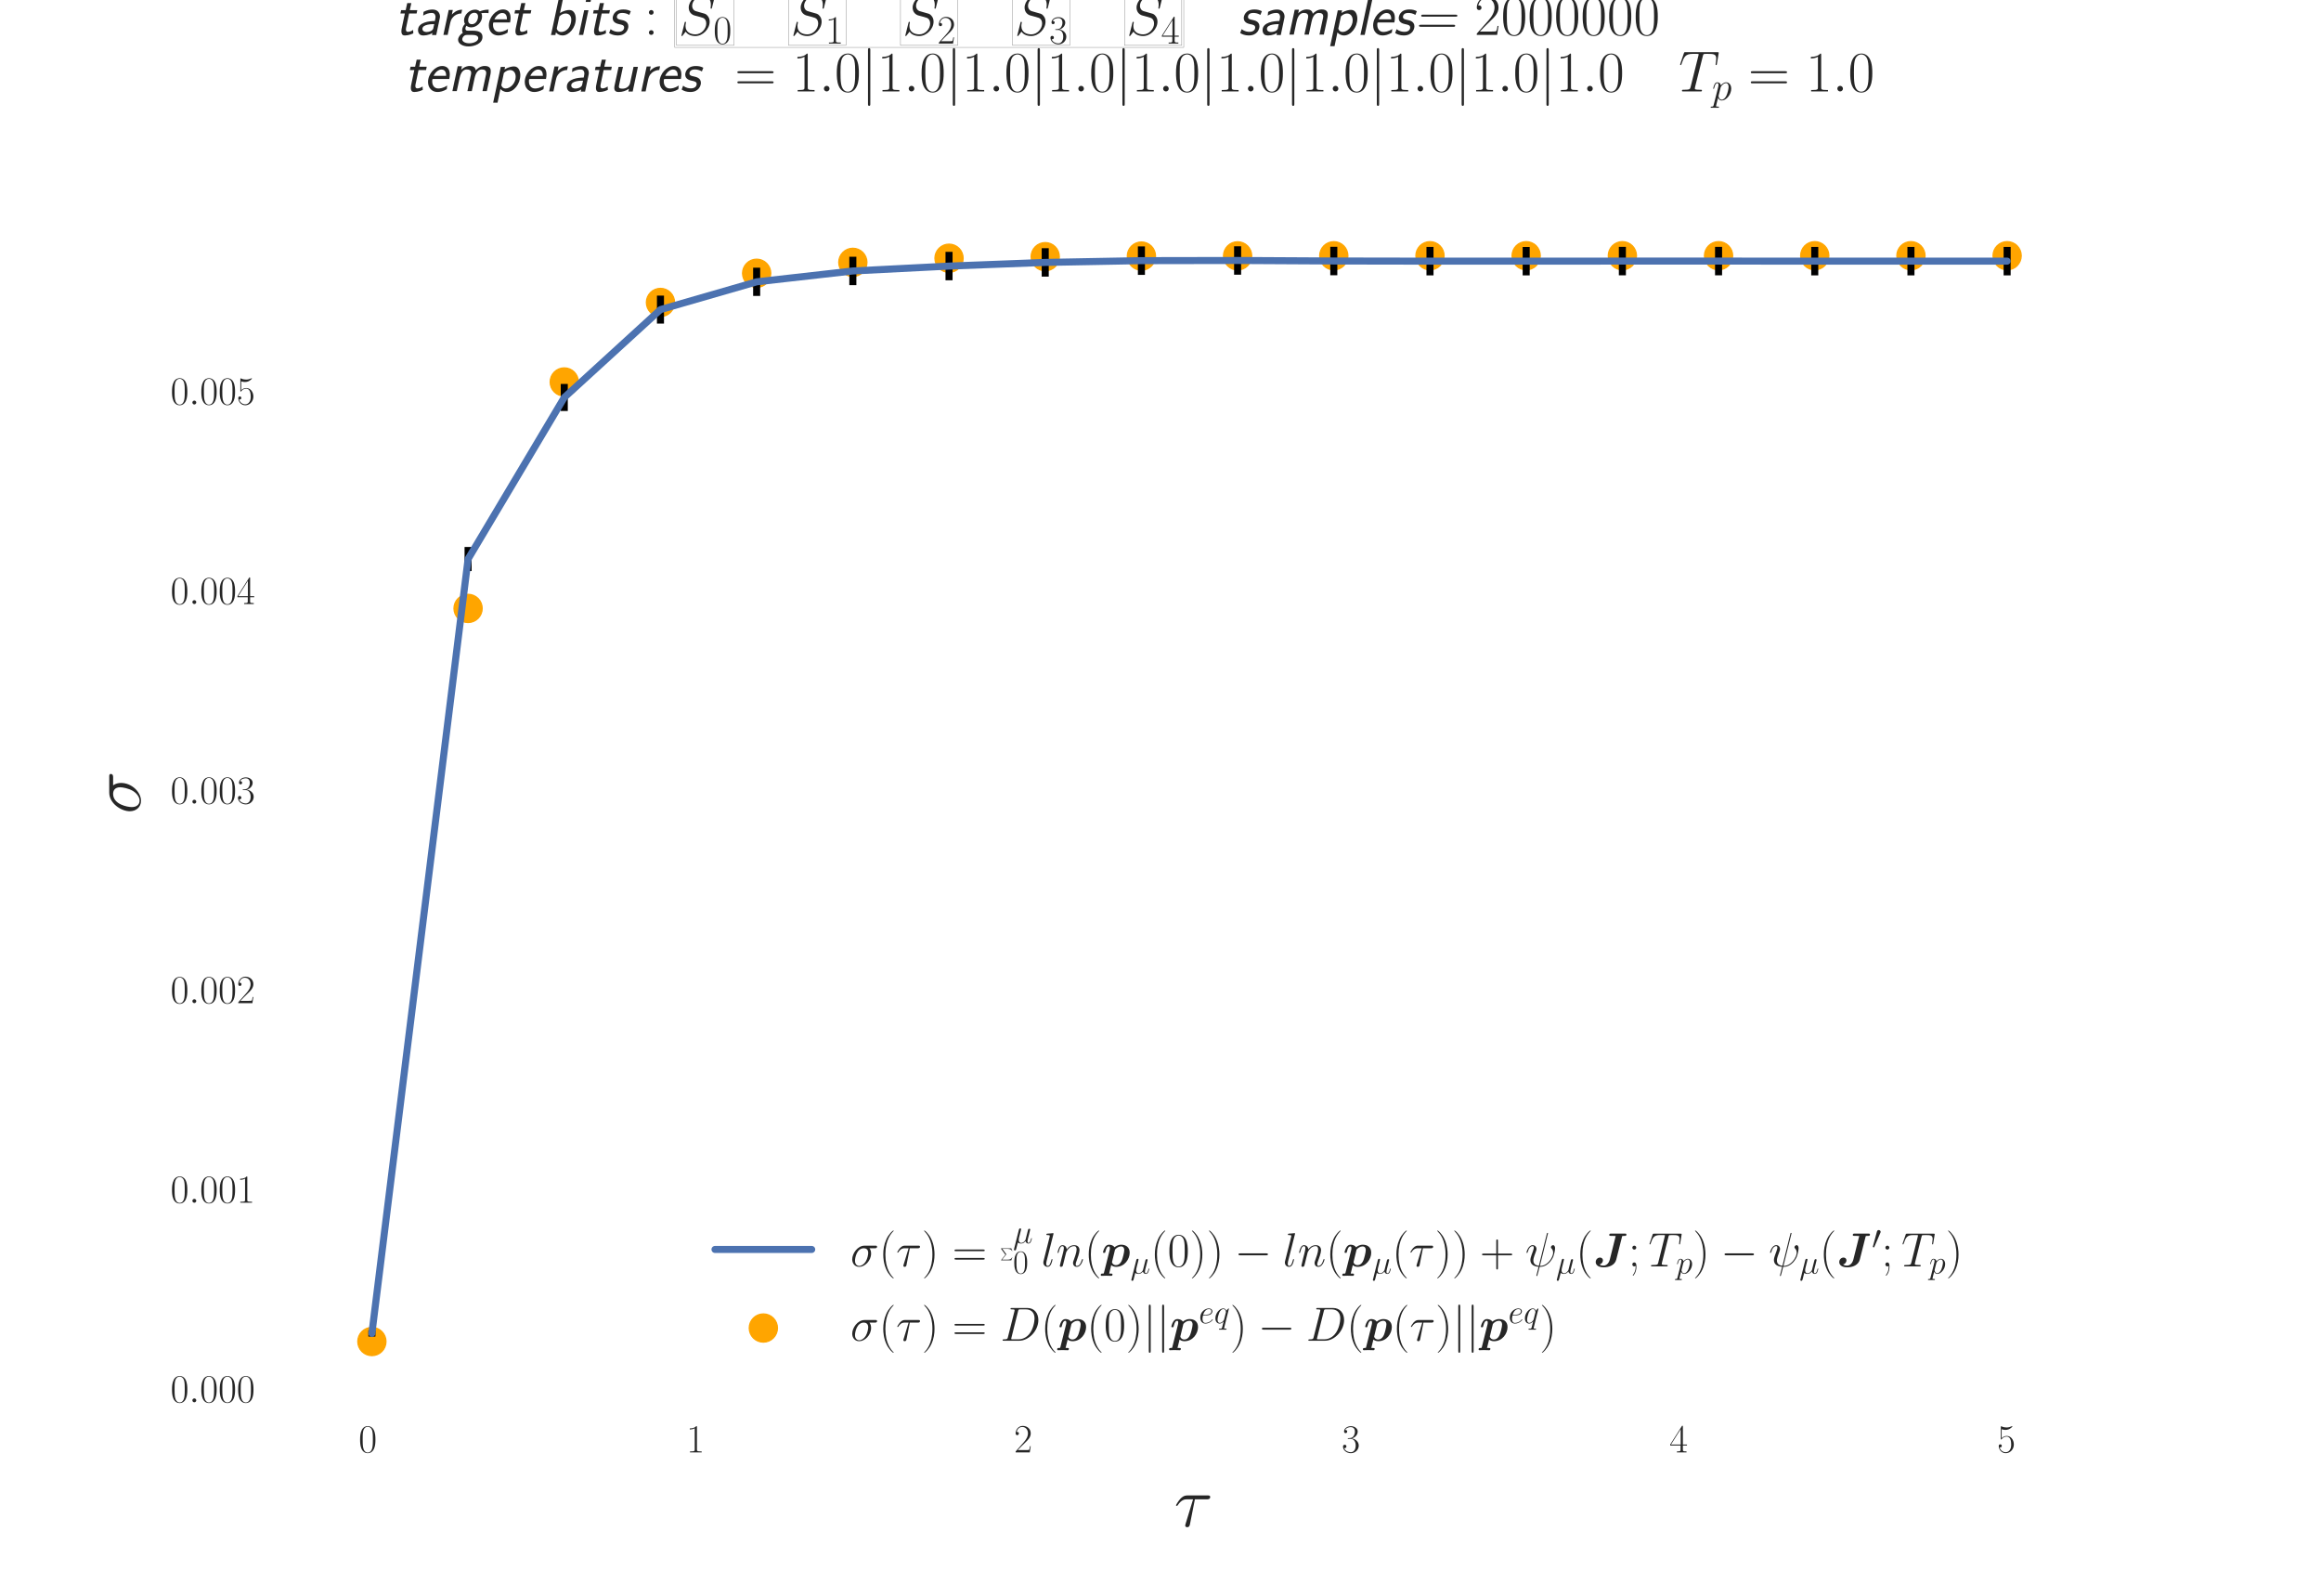 <?xml version="1.0" encoding="utf-8" standalone="no"?>
<!DOCTYPE svg PUBLIC "-//W3C//DTD SVG 1.1//EN"
  "http://www.w3.org/Graphics/SVG/1.1/DTD/svg11.dtd">
<!-- Created with matplotlib (https://matplotlib.org/) -->
<svg height="396pt" version="1.1" viewBox="0 0 576 396" width="576pt" xmlns="http://www.w3.org/2000/svg" xmlns:xlink="http://www.w3.org/1999/xlink">
 <defs>
  <style type="text/css">
*{stroke-linecap:butt;stroke-linejoin:round;}
  </style>
 </defs>
 <g id="figure_1">
  <g id="patch_1">
   <path d="M 0 396 
L 576 396 
L 576 0 
L 0 0 
z
" style="fill:#ffffff;"/>
  </g>
  <g id="axes_1">
   <g id="patch_2">
    <path d="M 72 346.5 
L 518.4 346.5 
L 518.4 47.52 
L 72 47.52 
z
" style="fill:#ffffff;"/>
   </g>
   <g id="matplotlib.axis_1">
    <g id="xtick_1">
     <g id="line2d_1"/>
     <g id="text_1">
      <!-- $\mathdefault{0}$ -->
      <defs>
       <path d="M 42 31.641 
C 42 37.75 41.906 48.125 37.703 56.109 
C 34 63.109 28.094 65.594 22.906 65.594 
C 18.094 65.594 12 63.406 8.203 56.203 
C 4.203 48.719 3.797 39.438 3.797 31.641 
C 3.797 25.953 3.906 17.281 7 9.672 
C 11.297 -0.609 19 -2 22.906 -2 
C 27.5 -2 34.5 -0.109 38.594 9.375 
C 41.594 16.281 42 24.359 42 31.641 
z
M 22.906 -0.406 
C 16.5 -0.406 12.703 5.078 11.297 12.688 
C 10.203 18.562 10.203 27.156 10.203 32.75 
C 10.203 40.438 10.203 46.828 11.5 52.922 
C 13.406 61.391 19 64 22.906 64 
C 27 64 32.297 61.297 34.203 53.125 
C 35.5 47.438 35.594 40.734 35.594 32.75 
C 35.594 26.25 35.594 18.266 34.406 12.375 
C 32.297 1.484 26.406 -0.406 22.906 -0.406 
z
" id="CMR17-48"/>
      </defs>
      <g style="fill:#262626;" transform="translate(88.987 360.418)scale(0.1 -0.1)">
       <use transform="scale(0.996)" xlink:href="#CMR17-48"/>
      </g>
     </g>
    </g>
    <g id="xtick_2">
     <g id="line2d_2"/>
     <g id="text_2">
      <!-- $\mathdefault{1}$ -->
      <defs>
       <path d="M 26.594 63.406 
C 26.594 65.5 26.5 65.5 25.094 65.5 
C 21.203 61.188 15.297 59.797 9.703 59.797 
C 9.406 59.797 8.906 59.797 8.797 59.5 
C 8.703 59.297 8.703 59.094 8.703 57 
C 11.797 57 17 57.594 21 59.984 
L 21 7.203 
C 21 3.688 20.797 2.5 12.203 2.5 
L 9.203 2.5 
L 9.203 0 
C 14 0 19 0 23.797 0 
C 28.594 0 33.594 0 38.406 0 
L 38.406 2.5 
L 35.406 2.5 
C 26.797 2.5 26.594 3.594 26.594 7.156 
z
" id="CMR17-49"/>
      </defs>
      <g style="fill:#262626;" transform="translate(170.313 360.418)scale(0.1 -0.1)">
       <use transform="scale(0.996)" xlink:href="#CMR17-49"/>
      </g>
     </g>
    </g>
    <g id="xtick_3">
     <g id="line2d_3"/>
     <g id="text_3">
      <!-- $\mathdefault{2}$ -->
      <defs>
       <path d="M 41.703 15.453 
L 39.906 15.453 
C 38.906 8.375 38.094 7.172 37.703 6.562 
C 37.203 5.766 30 5.766 28.594 5.766 
L 9.406 5.766 
C 13 9.672 20 16.75 28.5 24.953 
C 34.594 30.734 41.703 37.531 41.703 47.422 
C 41.703 59.219 32.297 66 21.797 66 
C 10.797 66 4.094 56.312 4.094 47.344 
C 4.094 43.438 7 42.938 8.203 42.938 
C 9.203 42.938 12.203 43.547 12.203 47.031 
C 12.203 50.109 9.594 51 8.203 51 
C 7.594 51 7 50.906 6.594 50.703 
C 8.5 59.219 14.297 63.406 20.406 63.406 
C 29.094 63.406 34.797 56.516 34.797 47.422 
C 34.797 38.734 29.703 31.25 24 24.75 
L 4.094 2.281 
L 4.094 0 
L 39.297 0 
z
" id="CMR17-50"/>
      </defs>
      <g style="fill:#262626;" transform="translate(251.64 360.418)scale(0.1 -0.1)">
       <use transform="scale(0.996)" xlink:href="#CMR17-50"/>
      </g>
     </g>
    </g>
    <g id="xtick_4">
     <g id="line2d_4"/>
     <g id="text_4">
      <!-- $\mathdefault{3}$ -->
      <defs>
       <path d="M 22.094 33.703 
C 31 33.703 34.906 25.969 34.906 17.031 
C 34.906 5 28.5 0.391 22.703 0.391 
C 17.406 0.391 8.797 3.031 6.094 10.828 
C 6.594 10.625 7.094 10.625 7.594 10.625 
C 10 10.625 11.797 12.219 11.797 14.812 
C 11.797 17.703 9.594 19 7.594 19 
C 5.906 19 3.297 18.203 3.297 14.469 
C 3.297 5.234 12.297 -2 22.906 -2 
C 34 -2 42.5 6.719 42.5 16.953 
C 42.5 26.672 34.5 33.703 25 34.797 
C 32.594 36.375 39.906 43.062 39.906 52.016 
C 39.906 59.688 32 65.297 23 65.297 
C 13.906 65.297 5.906 59.828 5.906 52.016 
C 5.906 48.594 8.5 48 9.797 48 
C 11.906 48 13.703 49.297 13.703 51.891 
C 13.703 54.469 11.906 55.766 9.797 55.766 
C 9.406 55.766 8.906 55.766 8.5 55.578 
C 11.406 61.859 19.297 63 22.797 63 
C 26.297 63 32.906 61.328 32.906 51.875 
C 32.906 49.109 32.5 44.188 29.094 39.844 
C 26.094 36 22.703 36 19.406 35.688 
C 18.906 35.688 16.594 35.453 16.203 35.453 
C 15.5 35.359 15.094 35.266 15.094 34.5 
C 15.094 33.797 15.203 33.703 17.203 33.703 
z
" id="CMR17-51"/>
      </defs>
      <g style="fill:#262626;" transform="translate(332.966 360.418)scale(0.1 -0.1)">
       <use transform="scale(0.996)" xlink:href="#CMR17-51"/>
      </g>
     </g>
    </g>
    <g id="xtick_5">
     <g id="line2d_5"/>
     <g id="text_5">
      <!-- $\mathdefault{4}$ -->
      <defs>
       <path d="M 33.594 64.406 
C 33.594 66.5 33.5 66.5 31.703 66.5 
L 2 19.594 
L 2 17 
L 27.797 17 
L 27.797 7.141 
C 27.797 3.5 27.594 2.5 20.594 2.5 
L 18.703 2.5 
L 18.703 0 
C 21.906 0 27.297 0 30.703 0 
C 34.094 0 39.5 0 42.703 0 
L 42.703 2.5 
L 40.797 2.5 
C 33.797 2.5 33.594 3.5 33.594 7.141 
L 33.594 17 
L 43.797 17 
L 43.797 19.594 
L 33.594 19.594 
z
M 28.094 57.859 
L 28.094 19.594 
L 4 19.594 
z
" id="CMR17-52"/>
      </defs>
      <g style="fill:#262626;" transform="translate(414.292 360.418)scale(0.1 -0.1)">
       <use transform="scale(0.996)" xlink:href="#CMR17-52"/>
      </g>
     </g>
    </g>
    <g id="xtick_6">
     <g id="line2d_6"/>
     <g id="text_6">
      <!-- $\mathdefault{5}$ -->
      <defs>
       <path d="M 11.406 57.688 
C 12.406 57.281 16.5 56 20.703 56 
C 30 56 35.094 61.109 38 64.062 
C 38 64.953 38 65.5 37.406 65.5 
C 37.297 65.5 37.094 65.5 36.297 65.047 
C 32.797 63.406 28.703 62.078 23.703 62.078 
C 20.703 62.078 16.203 62.484 11.297 64.672 
C 10.203 65.172 10 65.172 9.906 65.172 
C 9.406 65.172 9.297 65.062 9.297 63.078 
L 9.297 34.422 
C 9.297 32.641 9.297 32.141 10.297 32.141 
C 10.797 32.141 11 32.344 11.5 33.031 
C 14.703 37.516 19.094 39.406 24.094 39.406 
C 27.594 39.406 35.094 37.219 35.094 20.141 
C 35.094 16.953 35.094 11.172 32.094 6.578 
C 29.594 2.484 25.703 0.391 21.406 0.391 
C 14.797 0.391 8.094 5 6.297 12.719 
C 6.703 12.609 7.5 12.422 7.906 12.422 
C 9.203 12.422 11.703 13.125 11.703 16.219 
C 11.703 18.906 9.797 20 7.906 20 
C 5.594 20 4.094 18.594 4.094 15.797 
C 4.094 7.094 11 -2 21.594 -2 
C 31.906 -2 41.703 6.875 41.703 19.75 
C 41.703 31.719 33.906 41 24.203 41 
C 19.094 41 14.797 39.109 11.406 35.531 
z
" id="CMR17-53"/>
      </defs>
      <g style="fill:#262626;" transform="translate(495.618 360.418)scale(0.1 -0.1)">
       <use transform="scale(0.996)" xlink:href="#CMR17-53"/>
      </g>
     </g>
    </g>
    <g id="text_7">
     <!-- $\tau$ -->
     <defs>
      <path d="M 28.703 37.625 
L 45.297 37.625 
C 46.594 37.625 49.906 37.625 49.906 40.812 
C 49.906 43 48 43 46.203 43 
L 18.703 43 
C 16.406 43 13 43 8.406 38.125 
C 5.797 35.234 2.594 29.953 2.594 29.359 
C 2.594 28.766 3.094 28.562 3.703 28.562 
C 4.406 28.562 4.5 28.859 5 29.453 
C 10.203 37.625 15.406 37.625 17.906 37.625 
L 26.203 37.625 
L 15.797 3.484 
C 15.297 1.984 15.297 1.781 15.297 1.484 
C 15.297 0.391 16 -1 18 -1 
C 21.094 -1 21.594 1.688 21.906 3.172 
z
" id="CMMI12-28"/>
     </defs>
     <g style="fill:#262626;" transform="translate(291.387 378.809)scale(0.18 -0.18)">
      <use transform="scale(0.996)" xlink:href="#CMMI12-28"/>
     </g>
    </g>
   </g>
   <g id="matplotlib.axis_2">
    <g id="ytick_1">
     <g id="line2d_7"/>
     <g id="text_8">
      <!-- $\mathdefault{0.000}$ -->
      <defs>
       <path d="M 18.406 4.797 
C 18.406 7.688 16 9.672 13.594 9.672 
C 10.703 9.672 8.703 7.281 8.703 4.891 
C 8.703 2 11.094 0 13.5 0 
C 16.406 0 18.406 2.391 18.406 4.797 
z
" id="CMMI12-58"/>
      </defs>
      <g style="fill:#262626;" transform="translate(42.307 347.986)scale(0.1 -0.1)">
       <use transform="scale(0.996)" xlink:href="#CMR17-48"/>
       <use transform="translate(45.69 0)scale(0.996)" xlink:href="#CMMI12-58"/>
       <use transform="translate(72.788 0)scale(0.996)" xlink:href="#CMR17-48"/>
       <use transform="translate(118.478 0)scale(0.996)" xlink:href="#CMR17-48"/>
       <use transform="translate(164.169 0)scale(0.996)" xlink:href="#CMR17-48"/>
      </g>
     </g>
    </g>
    <g id="ytick_2">
     <g id="line2d_8"/>
     <g id="text_9">
      <!-- $\mathdefault{0.001}$ -->
      <g style="fill:#262626;" transform="translate(42.307 298.464)scale(0.1 -0.1)">
       <use transform="scale(0.996)" xlink:href="#CMR17-48"/>
       <use transform="translate(45.69 0)scale(0.996)" xlink:href="#CMMI12-58"/>
       <use transform="translate(72.788 0)scale(0.996)" xlink:href="#CMR17-48"/>
       <use transform="translate(118.478 0)scale(0.996)" xlink:href="#CMR17-48"/>
       <use transform="translate(164.169 0)scale(0.996)" xlink:href="#CMR17-49"/>
      </g>
     </g>
    </g>
    <g id="ytick_3">
     <g id="line2d_9"/>
     <g id="text_10">
      <!-- $\mathdefault{0.002}$ -->
      <g style="fill:#262626;" transform="translate(42.307 248.941)scale(0.1 -0.1)">
       <use transform="scale(0.996)" xlink:href="#CMR17-48"/>
       <use transform="translate(45.69 0)scale(0.996)" xlink:href="#CMMI12-58"/>
       <use transform="translate(72.788 0)scale(0.996)" xlink:href="#CMR17-48"/>
       <use transform="translate(118.478 0)scale(0.996)" xlink:href="#CMR17-48"/>
       <use transform="translate(164.169 0)scale(0.996)" xlink:href="#CMR17-50"/>
      </g>
     </g>
    </g>
    <g id="ytick_4">
     <g id="line2d_10"/>
     <g id="text_11">
      <!-- $\mathdefault{0.003}$ -->
      <g style="fill:#262626;" transform="translate(42.307 199.419)scale(0.1 -0.1)">
       <use transform="scale(0.996)" xlink:href="#CMR17-48"/>
       <use transform="translate(45.69 0)scale(0.996)" xlink:href="#CMMI12-58"/>
       <use transform="translate(72.788 0)scale(0.996)" xlink:href="#CMR17-48"/>
       <use transform="translate(118.478 0)scale(0.996)" xlink:href="#CMR17-48"/>
       <use transform="translate(164.169 0)scale(0.996)" xlink:href="#CMR17-51"/>
      </g>
     </g>
    </g>
    <g id="ytick_5">
     <g id="line2d_11"/>
     <g id="text_12">
      <!-- $\mathdefault{0.004}$ -->
      <g style="fill:#262626;" transform="translate(42.307 149.896)scale(0.1 -0.1)">
       <use transform="scale(0.996)" xlink:href="#CMR17-48"/>
       <use transform="translate(45.69 0)scale(0.996)" xlink:href="#CMMI12-58"/>
       <use transform="translate(72.788 0)scale(0.996)" xlink:href="#CMR17-48"/>
       <use transform="translate(118.478 0)scale(0.996)" xlink:href="#CMR17-48"/>
       <use transform="translate(164.169 0)scale(0.996)" xlink:href="#CMR17-52"/>
      </g>
     </g>
    </g>
    <g id="ytick_6">
     <g id="line2d_12"/>
     <g id="text_13">
      <!-- $\mathdefault{0.005}$ -->
      <g style="fill:#262626;" transform="translate(42.307 100.374)scale(0.1 -0.1)">
       <use transform="scale(0.996)" xlink:href="#CMR17-48"/>
       <use transform="translate(45.69 0)scale(0.996)" xlink:href="#CMMI12-58"/>
       <use transform="translate(72.788 0)scale(0.996)" xlink:href="#CMR17-48"/>
       <use transform="translate(118.478 0)scale(0.996)" xlink:href="#CMR17-48"/>
       <use transform="translate(164.169 0)scale(0.996)" xlink:href="#CMR17-53"/>
      </g>
     </g>
    </g>
    <g id="text_14">
     <!-- $\sigma$ -->
     <defs>
      <path d="M 50.797 37.625 
C 52.094 37.625 55.406 37.625 55.406 40.812 
C 55.406 43 53.5 43 51.703 43 
L 29.594 43 
C 14.594 43 3.797 26.344 3.797 14.562 
C 3.797 6.094 9.297 -1 18.297 -1 
C 30.094 -1 43 11.672 43 26.641 
C 43 30.531 42.094 34.312 39.703 37.625 
z
M 18.406 1 
C 13.297 1 9.594 4.891 9.594 11.781 
C 9.594 17.766 13.203 37.625 27.906 37.625 
C 32.203 37.625 37 35.531 37 27.828 
C 37 24.344 35.406 15.953 31.906 10.188 
C 28.297 4.297 22.906 1 18.406 1 
z
" id="CMMI12-27"/>
     </defs>
     <g style="fill:#262626;" transform="translate(34.819 202)rotate(-90)scale(0.18 -0.18)">
      <use transform="scale(0.996)" xlink:href="#CMMI12-27"/>
     </g>
    </g>
   </g>
   <g id="PathCollection_1">
    <defs>
     <path d="M 0 3.5 
C 0.928 3.5 1.819 3.131 2.475 2.475 
C 3.131 1.819 3.5 0.928 3.5 0 
C 3.5 -0.928 3.131 -1.819 2.475 -2.475 
C 1.819 -3.131 0.928 -3.5 0 -3.5 
C -0.928 -3.5 -1.819 -3.131 -2.475 -2.475 
C -3.131 -1.819 -3.5 -0.928 -3.5 0 
C -3.5 0.928 -3.131 1.819 -2.475 2.475 
C -1.819 3.131 -0.928 3.5 0 3.5 
z
" id="m1d74b965f0" style="stroke:#ffa500;stroke-width:0.3;"/>
    </defs>
    <g clip-path="url(#pdc99ba0b22)">
     <use style="fill:#ffa500;stroke:#ffa500;stroke-width:0.3;" x="92.291" xlink:href="#m1d74b965f0" y="332.91"/>
     <use style="fill:#ffa500;stroke:#ffa500;stroke-width:0.3;" x="116.163" xlink:href="#m1d74b965f0" y="150.983"/>
     <use style="fill:#ffa500;stroke:#ffa500;stroke-width:0.3;" x="140.034" xlink:href="#m1d74b965f0" y="94.789"/>
     <use style="fill:#ffa500;stroke:#ffa500;stroke-width:0.3;" x="163.906" xlink:href="#m1d74b965f0" y="75.057"/>
     <use style="fill:#ffa500;stroke:#ffa500;stroke-width:0.3;" x="187.778" xlink:href="#m1d74b965f0" y="67.814"/>
     <use style="fill:#ffa500;stroke:#ffa500;stroke-width:0.3;" x="211.649" xlink:href="#m1d74b965f0" y="65.105"/>
     <use style="fill:#ffa500;stroke:#ffa500;stroke-width:0.3;" x="235.521" xlink:href="#m1d74b965f0" y="64.083"/>
     <use style="fill:#ffa500;stroke:#ffa500;stroke-width:0.3;" x="259.393" xlink:href="#m1d74b965f0" y="63.697"/>
     <use style="fill:#ffa500;stroke:#ffa500;stroke-width:0.3;" x="283.264" xlink:href="#m1d74b965f0" y="63.55"/>
     <use style="fill:#ffa500;stroke:#ffa500;stroke-width:0.3;" x="307.136" xlink:href="#m1d74b965f0" y="63.495"/>
     <use style="fill:#ffa500;stroke:#ffa500;stroke-width:0.3;" x="331.007" xlink:href="#m1d74b965f0" y="63.473"/>
     <use style="fill:#ffa500;stroke:#ffa500;stroke-width:0.3;" x="354.879" xlink:href="#m1d74b965f0" y="63.465"/>
     <use style="fill:#ffa500;stroke:#ffa500;stroke-width:0.3;" x="378.751" xlink:href="#m1d74b965f0" y="63.462"/>
     <use style="fill:#ffa500;stroke:#ffa500;stroke-width:0.3;" x="402.622" xlink:href="#m1d74b965f0" y="63.461"/>
     <use style="fill:#ffa500;stroke:#ffa500;stroke-width:0.3;" x="426.494" xlink:href="#m1d74b965f0" y="63.461"/>
     <use style="fill:#ffa500;stroke:#ffa500;stroke-width:0.3;" x="450.366" xlink:href="#m1d74b965f0" y="63.461"/>
     <use style="fill:#ffa500;stroke:#ffa500;stroke-width:0.3;" x="474.237" xlink:href="#m1d74b965f0" y="63.461"/>
     <use style="fill:#ffa500;stroke:#ffa500;stroke-width:0.3;" x="498.109" xlink:href="#m1d74b965f0" y="63.461"/>
    </g>
   </g>
   <g id="LineCollection_1">
    <path clip-path="url(#pdc99ba0b22)" d="M 92.291 331.664 
L 92.291 330.134 
" style="fill:none;stroke:#000000;stroke-width:1.75;"/>
    <path clip-path="url(#pdc99ba0b22)" d="M 116.163 141.708 
L 116.163 135.734 
" style="fill:none;stroke:#000000;stroke-width:1.75;"/>
    <path clip-path="url(#pdc99ba0b22)" d="M 140.034 101.989 
L 140.034 95.281 
" style="fill:none;stroke:#000000;stroke-width:1.75;"/>
    <path clip-path="url(#pdc99ba0b22)" d="M 163.906 80.295 
L 163.906 73.36 
" style="fill:none;stroke:#000000;stroke-width:1.75;"/>
    <path clip-path="url(#pdc99ba0b22)" d="M 187.778 73.442 
L 187.778 66.427 
" style="fill:none;stroke:#000000;stroke-width:1.75;"/>
    <path clip-path="url(#pdc99ba0b22)" d="M 211.649 70.764 
L 211.649 63.72 
" style="fill:none;stroke:#000000;stroke-width:1.75;"/>
    <path clip-path="url(#pdc99ba0b22)" d="M 235.521 69.557 
L 235.521 62.503 
" style="fill:none;stroke:#000000;stroke-width:1.75;"/>
    <path clip-path="url(#pdc99ba0b22)" d="M 259.393 68.65 
L 259.393 61.592 
" style="fill:none;stroke:#000000;stroke-width:1.75;"/>
    <path clip-path="url(#pdc99ba0b22)" d="M 283.264 68.211 
L 283.264 61.151 
" style="fill:none;stroke:#000000;stroke-width:1.75;"/>
    <path clip-path="url(#pdc99ba0b22)" d="M 307.136 68.171 
L 307.136 61.11 
" style="fill:none;stroke:#000000;stroke-width:1.75;"/>
    <path clip-path="url(#pdc99ba0b22)" d="M 331.007 68.298 
L 331.007 61.237 
" style="fill:none;stroke:#000000;stroke-width:1.75;"/>
    <path clip-path="url(#pdc99ba0b22)" d="M 354.879 68.339 
L 354.879 61.278 
" style="fill:none;stroke:#000000;stroke-width:1.75;"/>
    <path clip-path="url(#pdc99ba0b22)" d="M 378.751 68.342 
L 378.751 61.281 
" style="fill:none;stroke:#000000;stroke-width:1.75;"/>
    <path clip-path="url(#pdc99ba0b22)" d="M 402.622 68.324 
L 402.622 61.263 
" style="fill:none;stroke:#000000;stroke-width:1.75;"/>
    <path clip-path="url(#pdc99ba0b22)" d="M 426.494 68.324 
L 426.494 61.263 
" style="fill:none;stroke:#000000;stroke-width:1.75;"/>
    <path clip-path="url(#pdc99ba0b22)" d="M 450.366 68.332 
L 450.366 61.271 
" style="fill:none;stroke:#000000;stroke-width:1.75;"/>
    <path clip-path="url(#pdc99ba0b22)" d="M 474.237 68.331 
L 474.237 61.27 
" style="fill:none;stroke:#000000;stroke-width:1.75;"/>
    <path clip-path="url(#pdc99ba0b22)" d="M 498.109 68.33 
L 498.109 61.269 
" style="fill:none;stroke:#000000;stroke-width:1.75;"/>
   </g>
   <g id="line2d_13">
    <path clip-path="url(#pdc99ba0b22)" d="M 92.291 330.899 
L 116.163 138.721 
L 140.034 98.635 
L 163.906 76.827 
L 187.778 69.935 
L 211.649 67.242 
L 235.521 66.03 
L 259.393 65.121 
L 283.264 64.681 
L 307.136 64.64 
L 331.007 64.768 
L 354.879 64.808 
L 378.751 64.811 
L 402.622 64.793 
L 426.494 64.794 
L 450.366 64.801 
L 474.237 64.8 
L 498.109 64.8 
" style="fill:none;stroke:#4c72b0;stroke-linecap:round;stroke-width:1.75;"/>
   </g>
   <g id="line2d_14"/>
   <g id="patch_3">
    <path d="M 72 346.5 
L 72 47.52 
" style="fill:none;"/>
   </g>
   <g id="patch_4">
    <path d="M 518.4 346.5 
L 518.4 47.52 
" style="fill:none;"/>
   </g>
   <g id="patch_5">
    <path d="M 72 346.5 
L 518.4 346.5 
" style="fill:none;"/>
   </g>
   <g id="patch_6">
    <path d="M 72 47.52 
L 518.4 47.52 
" style="fill:none;"/>
   </g>
   <g id="legend_1">
    <g id="line2d_15">
     <path d="M 177.44 310.058 
L 201.44 310.058 
" style="fill:none;stroke:#4c72b0;stroke-linecap:round;stroke-width:1.75;"/>
    </g>
    <g id="line2d_16"/>
    <g id="text_15">
     <!-- $\sigma(\tau)=\sum_{0}^{\mu}ln(\bm{p}_{\mu}(0))-ln(\bm{p}_{\mu}(\tau))+\psi_{\mu}(\bm{J};T_p)-\psi_{\mu}(\bm{J}^{\prime};T_p)$ -->
     <defs>
      <path d="M 30.594 -24.391 
C 30.594 -24.297 30.594 -24.094 30.297 -23.797 
C 25.703 -19.125 13.406 -6.359 13.406 24.703 
C 13.406 55.766 25.5 68.422 30.406 73.391 
C 30.406 73.5 30.594 73.703 30.594 74 
C 30.594 74.297 30.297 74.5 29.906 74.5 
C 28.797 74.5 20.297 67.125 15.406 56.156 
C 10.406 45.109 9 34.359 9 24.812 
C 9 17.625 9.703 5.484 15.703 -7.359 
C 20.5 -17.734 28.703 -25 29.906 -25 
C 30.406 -25 30.594 -24.797 30.594 -24.391 
z
" id="CMR17-40"/>
      <path d="M 26.297 24.703 
C 26.297 31.875 25.594 44.016 19.594 56.859 
C 14.797 67.234 6.594 74.5 5.406 74.5 
C 5.094 74.5 4.703 74.391 4.703 73.891 
C 4.703 73.703 4.797 73.594 4.906 73.391 
C 9.703 68.406 21.906 55.75 21.906 24.75 
C 21.906 -6.359 9.797 -19.016 4.906 -24.016 
C 4.797 -24.203 4.703 -24.312 4.703 -24.5 
C 4.703 -25 5.094 -25 5.406 -25 
C 6.5 -25 15 -17.625 19.906 -6.656 
C 24.906 4.391 26.297 15.141 26.297 24.703 
z
" id="CMR17-41"/>
      <path d="M 64.297 31.516 
C 65.797 31.516 67.297 31.516 67.297 33.203 
C 67.297 35 65.594 35 63.906 35 
L 8 35 
C 6.297 35 4.594 35 4.594 33.203 
C 4.594 31.516 6.094 31.516 7.594 31.516 
z
M 63.906 14 
C 65.594 14 67.297 14 67.297 15.797 
C 67.297 17.484 65.797 17.484 64.297 17.484 
L 7.594 17.484 
C 6.094 17.484 4.594 17.484 4.594 15.797 
C 4.594 14 6.297 14 8 14 
z
" id="CMR17-61"/>
      <path d="M 42.094 -53.406 
L 6.594 -97.297 
C 5.797 -98.297 5.703 -98.5 5.703 -98.906 
C 5.703 -100 6.594 -100 8.406 -100 
L 91.297 -100 
L 99.906 -75.094 
L 97.406 -75.094 
C 94.906 -82.594 88.203 -88.703 79.703 -91.594 
C 78.094 -92.094 71.203 -94.5 56.5 -94.5 
L 14 -94.5 
L 48.703 -51.594 
C 49.406 -50.703 49.594 -50.406 49.594 -50 
C 49.594 -49.594 49.5 -49.5 48.906 -48.594 
L 16.406 -4 
L 56 -4 
C 67.406 -4 90.406 -4.703 97.406 -23.406 
L 99.906 -23.406 
L 91.297 0 
L 8.406 0 
C 5.703 0 5.594 -0.094 5.594 -3.203 
z
" id="CMEX10-80"/>
      <path d="M 14.406 2.188 
C 16.906 -0.094 20.594 -1 24 -1 
C 30.406 -1 34.797 3.25 37.094 6.328 
C 38.094 1.078 42.297 -1 45.797 -1 
C 48.797 -1 51.203 0.781 53 4.328 
C 54.594 7.703 56 13.734 56 14.109 
C 56 14.609 55.594 15 55 15 
C 54.094 15 54 14.5 53.594 13.031 
C 52.094 7.203 50.203 1 46.094 1 
C 43.203 1 43 3.578 43 5.594 
C 43 7.875 43.906 11.484 44.594 14.469 
L 47.406 25.234 
C 47.797 27.141 48.906 31.609 49.406 33.422 
C 50 35.812 51.094 40.109 51.094 40.5 
C 51.094 42 49.906 43 48.406 43 
C 47.5 43 45.406 42.594 44.594 39.609 
L 37.594 11.875 
C 37.094 9.875 37.094 9.672 35.797 8.078 
C 34.594 6.391 30.703 1 24.406 1 
C 18.797 1 17 5.094 17 9.766 
C 17 12.672 17.906 16.156 18.297 17.859 
L 22.797 35.828 
C 23.297 37.719 24.094 40.906 24.094 41.516 
C 24.094 43.109 22.797 44 21.5 44 
C 20.594 44 18.406 43.703 17.594 40.5 
L 3.094 -17.297 
C 3 -17.797 2.797 -18.391 2.797 -19 
C 2.797 -20.5 4 -21.5 5.5 -21.5 
C 8.406 -21.5 9 -19.188 9.703 -16.406 
z
" id="CMMI12-22"/>
      <path d="M 25.406 66.516 
C 25.5 66.906 25.703 67.5 25.703 68 
C 25.703 69 24.703 69 24.5 69 
C 24.406 69 20.797 68.641 19 68.391 
C 17.297 68.391 15.797 68.094 14 68.094 
C 11.594 67.891 10.906 67.797 10.906 66 
C 10.906 65 11.906 65 12.906 65 
C 18 65 18 64.094 18 63.109 
C 18 62.719 18 62.516 17.5 60.734 
L 5.094 11.422 
C 4.797 10.328 4.594 9.531 4.594 7.953 
C 4.594 2.984 8.297 -1 13.406 -1 
C 16.703 -1 18.906 1.188 20.5 4.281 
C 22.203 7.547 23.594 13.812 23.594 14.203 
C 23.594 14.703 23.203 15.109 22.594 15.109 
C 21.703 15.109 21.594 14.609 21.203 13.125 
C 19.406 6.266 17.594 1 13.594 1 
C 10.594 1 10.594 4.172 10.594 5.578 
C 10.594 5.969 10.594 8.047 11.297 10.844 
z
" id="CMMI12-108"/>
      <path d="M 20.594 29.234 
C 20.797 29.844 23.297 34.828 27 38.016 
C 29.594 40.406 33 42.016 36.906 42.016 
C 40.906 42.016 42.297 39.016 42.297 35.031 
C 42.297 29.344 38.203 17.969 36.203 12.578 
C 35.297 10.172 34.797 8.875 34.797 7.078 
C 34.797 2.594 37.906 -1 42.703 -1 
C 52 -1 55.5 13.672 55.5 14.266 
C 55.5 14.766 55.094 15.172 54.5 15.172 
C 53.594 15.172 53.5 14.875 53 13.172 
C 50.703 4.984 46.906 1 43 1 
C 42 1 40.406 1 40.406 4.203 
C 40.406 6.703 41.5 9.703 42.094 11.094 
C 44.094 16.609 48.297 27.812 48.297 33.516 
C 48.297 39.5 44.797 44 37.203 44 
C 28.297 44 23.594 37.734 21.797 35.234 
C 21.5 40.906 17.406 44 13 44 
C 9.797 44 7.594 42.109 5.906 38.719 
C 4.094 35.125 2.703 29.141 2.703 28.734 
C 2.703 28.344 3.094 27.844 3.797 27.844 
C 4.594 27.844 4.703 27.938 5.297 30.234 
C 6.906 36.328 8.703 42.016 12.703 42.016 
C 15 42.016 15.797 40.406 15.797 37.422 
C 15.797 35.219 14.797 31.328 14.094 28.234 
L 11.297 17.469 
C 10.906 15.562 9.797 11.078 9.297 9.281 
C 8.594 6.688 7.5 2 7.5 1.5 
C 7.5 0.094 8.594 -1 10.094 -1 
C 11.297 -1 12.703 -0.406 13.5 1.094 
C 13.703 1.594 14.594 5.094 15.094 7.078 
L 17.297 16.062 
z
" id="CMMI12-110"/>
      <path d="M 5.203 -13.188 
C 4.797 -14.594 4.703 -14.688 4.594 -14.797 
C 4 -15 2.906 -15 2 -15 
C 0.297 -15 -1.5 -15 -1.5 -17.781 
C -1.5 -18.875 -0.703 -19.672 0.406 -19.672 
C 3.297 -19.672 6.594 -19.375 9.594 -19.375 
C 13.094 -19.375 16.906 -19.672 20.297 -19.672 
C 21 -19.672 22.906 -19.672 22.906 -16.719 
C 22.906 -15 21.297 -15 20.297 -15 
C 18.906 -15 17.297 -15 16 -14.906 
L 20.297 2.578 
C 21.797 1.188 25.094 -1 30.406 -1 
C 47.797 -1 58.594 14.797 58.594 28.5 
C 58.594 40.797 49.406 45 41.094 45 
C 34 45 28.797 41.094 27.203 39.609 
C 23.406 45 16.797 45 15.703 45 
C 12 45 9.094 42.906 7 39.312 
C 4.5 35.312 3.203 29.906 3.203 29.406 
C 3.203 28.016 4.703 28.016 5.594 28.016 
C 6.703 28.016 7.094 28.016 7.594 28.516 
C 7.797 28.703 7.797 28.906 8.406 31.406 
C 10.406 39.406 12.703 41.406 15.203 41.406 
C 16.297 41.406 17.5 41.016 17.5 37.703 
C 17.5 36.203 17.297 34.797 16.906 33.406 
z
M 28.203 34.906 
C 31.094 38.312 35.797 41.406 40.594 41.406 
C 46.797 41.406 47.297 36 47.297 33.797 
C 47.297 28.609 43.906 16.297 42.297 12.391 
C 39.203 5.094 34.297 2.578 30.203 2.578 
C 24.297 2.578 21.906 7.297 21.906 8.391 
L 22.094 9.781 
z
" id="CMMIB10-112"/>
      <path d="M 65.906 23 
C 67.594 23 69.406 23 69.406 25 
C 69.406 27 67.594 27 65.906 27 
L 11.797 27 
C 10.094 27 8.297 27 8.297 25 
C 8.297 23 10.094 23 11.797 23 
z
" id="CMSY10-0"/>
      <path d="M 37.703 23 
L 64.203 23 
C 65.594 23 67.297 23 67.297 24.688 
C 67.297 26.484 65.703 26.484 64.203 26.484 
L 37.703 26.484 
L 37.703 52.906 
C 37.703 54.297 37.703 56 36 56 
C 34.203 56 34.203 54.406 34.203 52.906 
L 34.203 26.484 
L 7.703 26.484 
C 6.297 26.484 4.594 26.484 4.594 24.797 
C 4.594 23 6.203 23 7.703 23 
L 34.203 23 
L 34.203 -3.406 
C 34.203 -4.797 34.203 -6.5 35.906 -6.5 
C 37.703 -6.5 37.703 -4.906 37.703 -3.406 
z
" id="CMR17-43"/>
      <path d="M 47 67.094 
C 47 67.203 47.406 68.5 47.406 68.609 
C 47.406 69.5 46.594 69.5 46.297 69.5 
C 45.406 69.5 45.297 69 44.906 67.5 
L 28.406 1.203 
C 20.094 2.203 17 6.406 17 12.406 
C 17 14.594 17 16.906 21.703 29.297 
C 23 32.891 23.5 34.188 23.5 35.984 
C 23.5 40.484 20.297 44.078 15.594 44.078 
C 6.406 44.078 2.703 29.594 2.703 28.797 
C 2.703 28.391 3.094 27.891 3.797 27.891 
C 4.703 27.891 4.797 28.297 5.203 29.688 
C 7.594 38.328 11.594 42 15.297 42 
C 16.203 42 17.906 42 17.906 38.797 
C 17.906 38.391 17.906 36.188 16.203 31.797 
C 10.797 17.594 10.797 15.391 10.797 13.094 
C 10.797 3.484 18.797 -0.219 27.797 -0.906 
C 27 -3.953 26.297 -7.078 25.5 -10.109 
C 23.906 -15.969 23.203 -18.719 23.203 -19.109 
C 23.203 -20 24 -20 24.297 -20 
C 24.5 -20 24.906 -20 25.094 -19.594 
C 25.5 -19.219 29.594 -2.75 30 -1 
C 33.703 -1 41.594 -1 50.594 8.297 
C 53.906 11.891 56.906 16.5 58.594 20.797 
C 59.594 23.406 62 32.297 62 37.391 
C 62 43.391 59 44.078 58 44.078 
C 55.594 44.078 53.406 41.688 53.406 39.688 
C 53.406 38.484 54.094 37.781 54.5 37.391 
C 55.406 36.484 58.094 33.781 58.094 28.594 
C 58.094 25 56.094 17.594 49.703 10.406 
C 41.297 1 33.594 1 30.594 1 
z
" id="CMMI12-32"/>
      <path d="M 60.203 61.422 
C 60.594 62.922 60.703 63.016 61.406 63.109 
C 62.594 63.312 64 63.312 65.203 63.312 
C 67.797 63.312 69.406 63.312 69.406 66.203 
C 69.406 66.406 69.297 68 67.297 68 
C 65.297 68 63.094 68 61 68 
C 58.797 68 56.406 68 54.094 68 
C 50.203 68 40.594 68 36.703 68 
C 35.5 68 33.703 68 33.703 65.109 
C 33.703 63.312 35.297 63.312 37.094 63.312 
L 40.594 63.312 
C 44.5 63.312 44.703 63.312 47.094 63.016 
L 35 14.719 
C 32.5 4.562 26.203 1.578 21.594 1.578 
C 20.703 1.578 16.406 1.578 13.406 3.969 
C 18.797 5.266 20.594 9.938 20.594 12.625 
C 20.594 15.922 17.906 18.297 14.5 18.297 
C 10.5 18.297 5.594 15.125 5.594 8.844 
C 5.594 1.984 12.5 -2 22.094 -2 
C 33.297 -2 45.406 2.578 48.297 14.219 
z
" id="CMMIB10-74"/>
      <path d="M 16.594 38.922 
C 16.594 41.406 14.594 43 12.5 43 
C 10.5 43 8.406 41.406 8.406 38.922 
C 8.406 36.438 10.406 34.844 12.5 34.844 
C 14.5 34.844 16.594 36.438 16.594 38.922 
z
M 15.297 -1.109 
C 15.297 -7.547 13.297 -12.766 9.906 -17.594 
C 9.297 -18.281 9.297 -18.484 9.297 -18.594 
C 9.297 -19.094 9.703 -19.5 10.094 -19.5 
C 10.594 -19.5 16.906 -12.578 16.906 -0.953 
C 16.906 2.953 16.594 8.156 12.5 8.156 
C 10.297 8.156 8.406 6.672 8.406 4.078 
C 8.406 1.5 10.297 0 12.5 0 
C 13.5 0 14.594 0.297 15.297 1 
z
" id="CMR17-59"/>
      <path d="M 41.703 61.094 
C 42.297 63.5 42.5 64.391 44 64.797 
C 44.797 65 48.094 65 50.203 65 
C 60.203 65 64.906 64.594 64.906 56.781 
C 64.906 55.266 64.5 51.484 63.906 47.766 
L 63.797 46.562 
C 63.797 46.156 64.203 45.562 64.797 45.562 
C 65.797 45.562 65.797 46.062 66.094 47.656 
L 69 65.375 
C 69.203 66.297 69.203 66.5 69.203 66.797 
C 69.203 67.891 68.594 67.891 66.594 67.891 
L 11.906 67.891 
C 9.594 67.891 9.5 67.797 8.906 66 
L 2.797 47.969 
C 2.703 47.75 2.406 46.656 2.406 46.562 
C 2.406 46.062 2.797 45.562 3.406 45.562 
C 4.203 45.562 4.406 45.953 4.797 47.25 
C 9 59.391 11.094 65 24.406 65 
L 31.094 65 
C 33.5 65 34.5 65 34.5 63.891 
C 34.5 63.578 34.5 63.391 34 61.578 
L 20.594 7.797 
C 19.594 3.891 19.406 2.891 8.797 2.891 
C 6.297 2.891 5.594 2.891 5.594 1 
C 5.594 0 6.703 0 7.203 0 
C 9.703 0 12.297 0 14.797 0 
L 30.406 0 
C 32.906 0 35.594 0 38.094 0 
C 39.203 0 40.203 0 40.203 1.891 
C 40.203 2.891 39.5 2.891 36.906 2.891 
C 27.906 2.891 27.906 3.797 27.906 5.297 
C 27.906 5.406 27.906 6.109 28.297 7.719 
z
" id="CMMI12-84"/>
      <path d="M 4.297 -12.328 
C 3.594 -15.312 3.203 -16.109 -0.906 -16.109 
C -2.094 -16.109 -3.094 -16.109 -3.094 -18 
C -3.094 -18.203 -3 -19 -1.906 -19 
C -0.594 -19 0.797 -19 2.094 -19 
L 6.406 -19 
C 8.5 -19 13.594 -19 15.703 -19 
C 16.297 -19 17.5 -19 17.5 -17.203 
C 17.5 -16.109 16.797 -16.109 15.094 -16.109 
C 10.5 -16.109 10.203 -15.422 10.203 -14.641 
C 10.203 -13.453 14.703 3.422 15.297 5.688 
C 16.406 2.891 19.094 -1 24.297 -1 
C 35.594 -1 47.797 13.672 47.797 28.344 
C 47.797 37.516 42.594 44 35.094 44 
C 28.703 44 23.297 37.812 22.203 36.422 
C 21.406 41.406 17.5 44 13.5 44 
C 10.594 44 8.297 42.609 6.406 38.812 
C 4.594 35.219 3.203 29.141 3.203 28.734 
C 3.203 28.344 3.594 27.844 4.297 27.844 
C 5.094 27.844 5.203 27.938 5.797 30.234 
C 7.297 36.125 9.203 42.016 13.203 42.016 
C 15.5 42.016 16.297 40.422 16.297 37.453 
C 16.297 35.078 16 34.078 15.594 32.297 
z
M 21.594 31.141 
C 22.297 33.922 25.094 36.828 26.703 38.219 
C 27.797 39.219 31.094 42.016 34.906 42.016 
C 39.297 42.016 41.297 37.625 41.297 32.438 
C 41.297 27.641 38.5 16.359 36 11.172 
C 33.5 5.781 28.906 1 24.297 1 
C 17.5 1 16.406 9.578 16.406 9.984 
C 16.406 10.281 16.594 11.078 16.703 11.578 
z
" id="CMMI12-112"/>
      <path d="M 25.297 47.5 
C 25.797 48.703 26.203 49.594 26.203 50.594 
C 26.203 53.5 23.594 55.906 20.5 55.906 
C 17.703 55.906 15.906 54 15.203 51.406 
L 3.297 7.703 
C 3.297 7.5 2.906 6.406 2.906 6.297 
C 2.906 5.203 5.5 4.5 6.297 4.5 
C 6.906 4.5 7 4.797 7.594 6.094 
z
" id="CMSY10-48"/>
     </defs>
     <g style="fill:#262626;" transform="translate(211.04 314.258)scale(0.12 -0.12)">
      <use transform="scale(0.996)" xlink:href="#CMMI12-27"/>
      <use transform="translate(59.02 0)scale(0.996)" xlink:href="#CMR17-40"/>
      <use transform="translate(94.301 0)scale(0.996)" xlink:href="#CMMI12-28"/>
      <use transform="translate(147.792 0)scale(0.996)" xlink:href="#CMR17-41"/>
      <use transform="translate(210.747 0)scale(0.996)" xlink:href="#CMR17-61"/>
      <use transform="translate(310.136 37.3)scale(0.248)" xlink:href="#CMEX10-80"/>
      <use transform="translate(336.3 47.876)scale(0.697)" xlink:href="#CMMI12-22"/>
      <use transform="translate(336.3 -14.604)scale(0.697)" xlink:href="#CMR17-48"/>
      <use transform="translate(394.486 0)scale(0.996)" xlink:href="#CMMI12-108"/>
      <use transform="translate(425.735 0)scale(0.996)" xlink:href="#CMMI12-110"/>
      <use transform="translate(483.965 0)scale(0.996)" xlink:href="#CMR17-40"/>
      <use transform="translate(519.245 0)scale(0.996)" xlink:href="#CMMIB10-112"/>
      <use transform="translate(579.113 -14.944)scale(0.697)" xlink:href="#CMMI12-22"/>
      <use transform="translate(620.695 0)scale(0.996)" xlink:href="#CMR17-40"/>
      <use transform="translate(655.976 0)scale(0.996)" xlink:href="#CMR17-48"/>
      <use transform="translate(701.666 0)scale(0.996)" xlink:href="#CMR17-41"/>
      <use transform="translate(736.947 0)scale(0.996)" xlink:href="#CMR17-41"/>
      <use transform="translate(794.367 0)scale(0.996)" xlink:href="#CMSY10-0"/>
      <use transform="translate(893.994 0)scale(0.996)" xlink:href="#CMMI12-108"/>
      <use transform="translate(925.242 0)scale(0.996)" xlink:href="#CMMI12-110"/>
      <use transform="translate(983.472 0)scale(0.996)" xlink:href="#CMR17-40"/>
      <use transform="translate(1018.753 0)scale(0.996)" xlink:href="#CMMIB10-112"/>
      <use transform="translate(1078.621 -14.944)scale(0.697)" xlink:href="#CMMI12-22"/>
      <use transform="translate(1120.203 0)scale(0.996)" xlink:href="#CMR17-40"/>
      <use transform="translate(1155.484 0)scale(0.996)" xlink:href="#CMMI12-28"/>
      <use transform="translate(1208.975 0)scale(0.996)" xlink:href="#CMR17-41"/>
      <use transform="translate(1244.255 0)scale(0.996)" xlink:href="#CMR17-41"/>
      <use transform="translate(1301.675 0)scale(0.996)" xlink:href="#CMR17-43"/>
      <use transform="translate(1395.529 0)scale(0.996)" xlink:href="#CMMI12-32"/>
      <use transform="translate(1458.948 -14.944)scale(0.697)" xlink:href="#CMMI12-22"/>
      <use transform="translate(1500.53 0)scale(0.996)" xlink:href="#CMR17-40"/>
      <use transform="translate(1535.811 0)scale(0.996)" xlink:href="#CMMIB10-74"/>
      <use transform="translate(1608.732 0)scale(0.996)" xlink:href="#CMR17-59"/>
      <use transform="translate(1650.207 0)scale(0.996)" xlink:href="#CMMI12-84"/>
      <use transform="translate(1707.382 -14.944)scale(0.697)" xlink:href="#CMMI12-112"/>
      <use transform="translate(1742.152 0)scale(0.996)" xlink:href="#CMR17-41"/>
      <use transform="translate(1799.572 0)scale(0.996)" xlink:href="#CMSY10-0"/>
      <use transform="translate(1899.199 0)scale(0.996)" xlink:href="#CMMI12-32"/>
      <use transform="translate(1962.618 -14.944)scale(0.697)" xlink:href="#CMMI12-22"/>
      <use transform="translate(2004.199 0)scale(0.996)" xlink:href="#CMR17-40"/>
      <use transform="translate(2039.48 0)scale(0.996)" xlink:href="#CMMIB10-74"/>
      <use transform="translate(2112.401 36.154)scale(0.697)" xlink:href="#CMSY10-48"/>
      <use transform="translate(2132.077 0)scale(0.996)" xlink:href="#CMR17-59"/>
      <use transform="translate(2173.553 0)scale(0.996)" xlink:href="#CMMI12-84"/>
      <use transform="translate(2230.728 -14.944)scale(0.697)" xlink:href="#CMMI12-112"/>
      <use transform="translate(2265.497 0)scale(0.996)" xlink:href="#CMR17-41"/>
     </g>
    </g>
    <g id="PathCollection_2">
     <g>
      <use style="fill:#ffa500;stroke:#ffa500;stroke-width:0.3;" x="189.44" xlink:href="#m1d74b965f0" y="329.561"/>
     </g>
    </g>
    <g id="text_16">
     <!-- $\sigma(\tau)=D(\bm{p}(0)||\bm{p}^{eq})-D(\bm{p}(\tau)||\bm{p}^{eq})$ -->
     <defs>
      <path d="M 15.703 7.375 
C 14.797 3.891 14.594 2.891 7.594 2.891 
C 5.703 2.891 4.703 2.891 4.703 1.094 
C 4.703 0 5.297 0 7.297 0 
L 39 0 
C 59.203 0 78.906 20.812 78.906 43.016 
C 78.906 57.359 70.297 68 56 68 
L 23.906 68 
C 22 68 21.094 68 21.094 66.109 
C 21.094 65.109 22 65.109 23.5 65.109 
C 29.594 65.109 29.594 64.312 29.594 63.219 
C 29.594 63.031 29.594 62.422 29.203 60.922 
z
M 36.797 61.422 
C 37.703 65.109 38.094 65.109 42 65.109 
L 53 65.109 
C 62.406 65.109 71 60.031 71 46.297 
C 71 41.312 69 24 59.297 13.047 
C 56.5 9.766 48.906 2.891 37.406 2.891 
L 26 2.891 
C 24.594 2.891 24.406 2.891 23.797 3 
C 22.703 3.094 22.594 3.297 22.594 4.094 
C 22.594 4.797 22.797 5.391 23 6.281 
z
" id="CMMI12-68"/>
      <path d="M 15.906 71.406 
C 15.906 73.203 15.906 75 13.906 75 
C 11.906 75 11.906 73.203 11.906 71.406 
L 11.906 -21.406 
C 11.906 -23.203 11.906 -25 13.906 -25 
C 15.906 -25 15.906 -23.203 15.906 -21.406 
z
" id="CMSY10-106"/>
      <path d="M 17.906 23.109 
C 20.594 23.109 27.406 23.109 32.203 24.922 
C 39.797 27.859 40.5 33.719 40.5 35.531 
C 40.5 39.969 36.703 44 30.094 44 
C 19.594 44 4.5 34.531 4.5 16.766 
C 4.5 6.281 10.5 -1 19.594 -1 
C 33.203 -1 41.797 9.516 41.797 10.812 
C 41.797 11.406 41.203 11.906 40.797 11.906 
C 40.5 11.906 40.406 11.812 39.5 10.922 
C 33.094 2.484 23.594 1 19.797 1 
C 14.094 1 11.094 5.469 11.094 12.844 
C 11.094 14.234 11.094 16.734 12.594 23.109 
z
M 13.094 25 
C 17.406 40.5 26.906 42.016 30.094 42.016 
C 34.5 42.016 37.5 39.406 37.5 35.578 
C 37.5 25 21.5 25 17.297 25 
z
" id="CMMI12-101"/>
      <path d="M 44.094 43.109 
C 44.094 43.594 43.703 44 43.203 44 
C 42.406 44 38.5 40.391 36.594 36.906 
C 34.797 41.344 31.703 44 27.406 44 
C 16.094 44 3.906 29.438 3.906 14.672 
C 3.906 4.797 9.703 -1 16.5 -1 
C 21.797 -1 26.203 3.016 28.297 5.297 
L 28.406 5.203 
L 24.594 -9.609 
L 23.703 -13.156 
C 22.797 -16.109 21.297 -16.109 16.594 -16.109 
C 15.5 -16.109 14.5 -16.109 14.5 -18 
C 14.5 -18.703 15.094 -19 15.797 -19 
C 17.203 -19 19 -19 20.406 -19 
L 30.594 -19 
C 32.094 -19 33.797 -19 35.297 -19 
C 35.906 -19 37.094 -19 37.094 -17.109 
C 37.094 -16.109 36.297 -16.109 34.797 -16.109 
C 30.094 -16.109 29.797 -15.406 29.797 -14.609 
C 29.797 -14.125 29.906 -14.031 30.203 -12.734 
z
M 30 11.906 
C 29.5 10.188 29.5 10 28.094 8.094 
C 25.906 5.297 21.5 1 16.797 1 
C 12.703 1 10.406 4.703 10.406 10.594 
C 10.406 16.094 13.5 27.297 15.406 31.5 
C 18.797 38.5 23.5 42.109 27.406 42.109 
C 34 42.109 35.297 33.906 35.297 33.109 
C 35.297 33.016 35 31.688 34.906 31.5 
z
" id="CMMI12-113"/>
     </defs>
     <g style="fill:#262626;" transform="translate(211.04 332.711)scale(0.12 -0.12)">
      <use transform="scale(0.996)" xlink:href="#CMMI12-27"/>
      <use transform="translate(59.02 0)scale(0.996)" xlink:href="#CMR17-40"/>
      <use transform="translate(94.301 0)scale(0.996)" xlink:href="#CMMI12-28"/>
      <use transform="translate(147.792 0)scale(0.996)" xlink:href="#CMR17-41"/>
      <use transform="translate(210.747 0)scale(0.996)" xlink:href="#CMR17-61"/>
      <use transform="translate(310.136 0)scale(0.996)" xlink:href="#CMMI12-68"/>
      <use transform="translate(393.84 0)scale(0.996)" xlink:href="#CMR17-40"/>
      <use transform="translate(429.12 0)scale(0.996)" xlink:href="#CMMIB10-112"/>
      <use transform="translate(488.988 0)scale(0.996)" xlink:href="#CMR17-40"/>
      <use transform="translate(524.269 0)scale(0.996)" xlink:href="#CMR17-48"/>
      <use transform="translate(569.959 0)scale(0.996)" xlink:href="#CMR17-41"/>
      <use transform="translate(605.24 0)scale(0.996)" xlink:href="#CMSY10-106"/>
      <use transform="translate(632.914 0)scale(0.996)" xlink:href="#CMSY10-106"/>
      <use transform="translate(660.588 0)scale(0.996)" xlink:href="#CMMIB10-112"/>
      <use transform="translate(720.456 36.154)scale(0.697)" xlink:href="#CMMI12-101"/>
      <use transform="translate(752.104 36.154)scale(0.697)" xlink:href="#CMMI12-113"/>
      <use transform="translate(785.381 0)scale(0.996)" xlink:href="#CMR17-41"/>
      <use transform="translate(842.801 0)scale(0.996)" xlink:href="#CMSY10-0"/>
      <use transform="translate(942.427 0)scale(0.996)" xlink:href="#CMMI12-68"/>
      <use transform="translate(1026.131 0)scale(0.996)" xlink:href="#CMR17-40"/>
      <use transform="translate(1061.412 0)scale(0.996)" xlink:href="#CMMIB10-112"/>
      <use transform="translate(1121.28 0)scale(0.996)" xlink:href="#CMR17-40"/>
      <use transform="translate(1156.561 0)scale(0.996)" xlink:href="#CMMI12-28"/>
      <use transform="translate(1210.052 0)scale(0.996)" xlink:href="#CMR17-41"/>
      <use transform="translate(1245.333 0)scale(0.996)" xlink:href="#CMSY10-106"/>
      <use transform="translate(1273.007 0)scale(0.996)" xlink:href="#CMSY10-106"/>
      <use transform="translate(1300.681 0)scale(0.996)" xlink:href="#CMMIB10-112"/>
      <use transform="translate(1360.549 36.154)scale(0.697)" xlink:href="#CMMI12-101"/>
      <use transform="translate(1392.197 36.154)scale(0.697)" xlink:href="#CMMI12-113"/>
      <use transform="translate(1425.473 0)scale(0.996)" xlink:href="#CMR17-41"/>
     </g>
    </g>
   </g>
  </g>
  <g id="text_17">
   <!-- $\textit{target bits}: \boxed{\boxed {{S_{0}}} \quad  \boxed{S_{1}} \quad \boxed{S_{2}} \quad \boxed{S_{3}}\quad \boxed{S_{4}}} \quad \textit{samples= }2000000 \\\textit{ temperatures } =1.0|1.0|1.0|1.0|1.0|1.0|1.0|1.0|1.0|1.0\quad T_p=1.0 $ -->
   <defs>
    <path d="M 24.594 37 
L 37.594 37 
L 38.797 42.766 
L 25.797 42.766 
L 28.5 55 
L 21.406 55 
L 18.703 42.766 
L 10.797 42.766 
L 9.594 37 
L 17.297 37 
C 16.594 33.594 12.703 15.5 12.406 13.891 
C 11.5 9.5 11.297 8.609 11.297 6.391 
C 11.297 0.094 14.297 -1 17.203 -1 
C 24.203 -1 30 1.781 31.906 2.688 
L 31.594 8.562 
C 28.297 6.172 25 5.266 22.5 5.266 
C 20.203 5.266 19.094 6.672 19.094 9.688 
C 19.094 10.781 19.203 11.375 19.406 12.172 
z
" id="CMSSI17-116"/>
    <path d="M 43.594 28.188 
C 44 30.188 44.094 30.594 44.094 31.781 
C 44.094 37.375 40.5 43.875 31.297 43.875 
C 27.203 43.875 22.094 43.172 15.703 39.891 
L 15 33.406 
C 19.797 36.203 24.297 38 30 38 
C 35.594 38 36.406 33.172 36.406 30.953 
C 36.406 29.75 35.703 26.328 35.203 24 
C 26 24 6.094 21.891 6.094 8.312 
C 6.094 7.5 6.094 -1 14.703 -1 
C 16.594 -1 24.594 -1 31 3.391 
L 30.203 -0.297 
L 37.594 -0.297 
z
M 34.094 18.625 
C 33.797 17.172 32.703 11.656 32.406 10.781 
C 30.703 6.422 24.594 4.984 20.797 4.984 
C 17.797 4.984 13.703 6.219 13.703 10.453 
C 13.703 18.625 30.906 18.625 34.094 18.625 
z
" id="CMSSI17-97"/>
    <path d="M 18.594 17.5 
C 20.094 24.203 20.703 27.406 25.297 31.797 
C 27 33.406 31.5 37 38.5 37 
L 39.906 43.578 
C 30.5 43.578 25 38.016 22.094 35.203 
L 23.797 43.172 
L 16.703 43.172 
L 7.5 0 
L 14.906 0 
z
" id="CMSSI17-114"/>
    <path d="M 41.094 37.703 
C 41.203 37.703 41.406 37.703 41.5 37.703 
C 43.203 37.703 45.594 38 47.406 38 
C 50.5 38 51 37.891 53.594 37.609 
L 53.797 43.672 
C 46.594 43.672 41.406 41.875 38.5 40.688 
C 35.297 43.672 31.703 43.672 30.094 43.672 
C 20.406 43.672 11.203 34.547 11.203 25.125 
C 11.203 24.547 11.297 21.516 12.797 18.953 
C 10.094 16.172 7.906 12.172 7.906 8.188 
C 7.906 5.688 8.703 3.984 9.094 3.391 
C 4.203 0.688 0.906 -4.297 0.906 -8.5 
C 0.906 -14.906 8.297 -20 19.094 -20 
C 29.203 -20 43.094 -15 43.094 -3.625 
C 43.094 3.062 38.797 7.266 26.203 7.266 
L 18.203 7.266 
C 16.406 7.266 13.594 7.266 13.594 11.078 
C 13.594 13.375 14.906 15.188 15.406 15.781 
C 17 14.484 19.797 13 23.594 13 
C 33 13 42.406 21.859 42.406 31.594 
C 42.406 33.766 42 36.016 41 37.703 
z
M 24.703 18.469 
C 21.297 18.469 18.297 20.422 18.297 25.141 
C 18.297 30.641 21.703 38.297 29 38.297 
C 32.297 38.297 35.406 36.438 35.406 31.625 
C 35.406 26.516 32.203 18.469 24.703 18.469 
z
M 24.594 0 
C 31.203 0 35.797 -1.406 35.797 -5.719 
C 35.797 -10.719 28.203 -14.516 20.297 -14.516 
C 13.5 -14.516 8.094 -11.812 8.094 -7.719 
C 8.094 -6.812 9.094 0 16.594 0 
z
" id="CMSSI17-103"/>
    <path d="M 43.797 21.516 
C 44.406 24.141 44.703 26.859 44.703 29.578 
C 44.703 41.484 37.094 44 31.594 44 
C 19.203 44 7.094 30.391 7.094 16.406 
C 7.094 5.5 14.406 -1 23.406 -1 
C 27.5 -1 33.094 0 39.5 3.875 
L 40.203 10.234 
C 33.5 5.562 27.297 5.078 24.906 5.078 
C 18.203 5.078 14.297 10.312 14.297 17.25 
C 14.297 21.516 14.594 21.516 16.594 21.516 
z
M 16.703 27 
C 19.906 33.734 25.5 37.922 30.203 37.922 
C 38.406 37.922 38.406 29.438 38.406 27 
z
" id="CMSSI17-101"/>
    <path d="M 29.703 69 
L 22.297 69 
L 7.5 -0.203 
L 15.094 -0.203 
L 16 4.281 
C 18.906 0.797 23.094 -1 27.5 -1 
C 38.703 -1 50.406 12.344 50.406 27.953 
C 50.406 34.875 47.406 43.062 39.406 43.062 
C 36.297 43.062 30 42.375 23.094 37.797 
z
M 22 31.969 
C 25.703 35.719 29.594 37 32.797 37 
C 38 37 42.594 33.734 42.594 26.25 
C 42.594 15.719 35.594 5.078 25 5.078 
C 18.906 5.078 17.5 10.391 17.5 10.891 
C 17.5 11.375 17.594 11.781 17.703 12.156 
z
" id="CMSSI17-98"/>
    <path d="M 29.203 65.359 
L 20.797 65.359 
L 19.094 57 
L 27.5 57 
z
M 7.406 0 
L 14.797 0 
L 23.906 42.688 
L 16.5 42.688 
z
" id="CMSSI17-105"/>
    <path d="M 40.906 40.984 
C 37.094 42.969 33.406 43.969 28.094 43.969 
C 12 43.969 9.594 32.469 9.594 29.078 
C 9.594 20.969 17.703 19.266 20.797 18.578 
C 26 17.469 29.406 16.766 29.406 12.672 
C 29.406 10.781 28 5.266 19.5 5.266 
C 16.203 5.266 10.703 5.969 6 9.969 
L 3.406 3.281 
C 6.703 0.984 11.906 -1 18.203 -1 
C 33.406 -1 36.703 10.297 36.703 14.797 
C 36.703 23.391 28.5 25.094 24.594 25.906 
C 20.203 26.797 16.906 27.5 16.906 31.188 
C 16.906 31.484 16.906 38 25.906 38 
C 30.094 38 34 37.203 38.406 34.594 
z
" id="CMSSI17-115"/>
    <path d="M 16.594 38.922 
C 16.594 41.406 14.594 43 12.5 43 
C 10.5 43 8.406 41.406 8.406 38.922 
C 8.406 36.438 10.406 34.844 12.5 34.844 
C 14.5 34.844 16.594 36.438 16.594 38.922 
z
M 16.594 4.078 
C 16.594 6.562 14.594 8.156 12.5 8.156 
C 10.5 8.156 8.406 6.562 8.406 4.078 
C 8.406 1.594 10.406 0 12.5 0 
C 14.5 0 16.594 1.594 16.594 4.078 
z
" id="CMR17-58"/>
    <path d="M 63.5 69.109 
C 63.5 70 62.797 70 62.594 70 
C 62.203 70 62.094 69.906 60.906 68.406 
C 60.297 67.703 56.203 62.516 56.094 62.422 
C 52.797 68.906 46.203 70 42 70 
C 29.297 70 17.797 58.484 17.797 47.266 
C 17.797 39.828 22.297 35.453 27.203 33.766 
C 28.297 33.359 34.203 31.766 37.203 31.078 
C 42.297 29.688 43.594 29.297 45.703 27.109 
C 46.094 26.609 48.094 24.328 48.094 19.656 
C 48.094 10.422 39.5 0.891 29.5 0.891 
C 21.297 0.891 12.203 4.375 12.203 15.484 
C 12.203 17.375 12.594 19.766 12.906 20.75 
C 12.906 21.062 13 21.531 13 21.734 
C 13 22.141 12.797 22.641 12 22.641 
C 11.094 22.641 11 22.438 10.594 20.75 
L 5.5 0.375 
C 5.5 0.281 5.094 -1 5.094 -1.109 
C 5.094 -2 5.906 -2 6.094 -2 
C 6.5 -2 6.594 -1.906 7.797 -0.406 
L 12.406 5.562 
C 14.797 1.969 20 -2 29.297 -2 
C 42.203 -2 54 10.406 54 22.812 
C 54 27 53 30.672 49.203 34.328 
C 47.094 36.422 45.297 36.922 36.094 39.312 
C 29.406 41.094 28.5 41.391 26.703 42.984 
C 25 44.656 23.703 47.047 23.703 50.422 
C 23.703 58.766 32.203 67.312 41.703 67.312 
C 51.5 67.312 56.094 61.344 56.094 51.922 
C 56.094 49.344 55.594 46.656 55.594 46.266 
C 55.594 45.359 56.406 45.359 56.703 45.359 
C 57.594 45.359 57.703 45.656 58.094 47.25 
z
" id="CMMI12-83"/>
    <path d="M 73.297 29.75 
C 73.5 30.547 73.797 32.938 73.797 34.703 
C 73.797 37.297 73.797 44.062 63.406 44.062 
C 55.594 44.062 50.406 39.188 47.797 36.609 
C 47 41.984 43.203 44.062 37.406 44.062 
C 29.906 44.062 24.406 39.312 22.594 37.406 
L 23.906 43.562 
L 16.594 43.562 
L 7.406 0.5 
L 15 0.5 
L 19.594 21.984 
C 20.5 26.359 23.094 38 32.297 38 
C 36.906 38 39.906 36.406 39.906 32.016 
C 39.906 30.625 39.797 30.234 39.703 29.734 
L 33.406 0.5 
L 41 0.5 
L 45.594 21.984 
C 46.5 26.359 49.094 38 58.297 38 
C 62.906 38 65.906 36.406 65.906 32.016 
C 65.906 30.625 65.797 30.234 65.703 29.734 
L 59.406 0.5 
L 67 0.5 
z
" id="CMSSI17-109"/>
    <path d="M 16 4.281 
C 17.5 2.391 21.406 -1 27.5 -1 
C 39 -1 50.406 12.703 50.406 28.188 
C 50.406 33.547 48.297 43.266 39.594 43.266 
C 36.797 43.266 29.906 42.578 23.094 37.891 
L 24 42.469 
L 16.594 42.469 
L 3.406 -19.5 
L 11 -19.5 
z
M 22 32.031 
C 26 35.906 30 37 32.703 37 
C 38.406 37 42.406 32.438 42.406 25.297 
C 42.406 14.203 33.203 5.078 25 5.078 
C 21.297 5.078 18.703 6.969 17.5 10.734 
z
" id="CMSSI17-112"/>
    <path d="M 29.594 69 
L 22.203 69 
L 7.406 0 
L 14.797 0 
z
" id="CMSSI17-108"/>
    <path d="M 72 31.516 
C 73.297 31.516 75 31.516 75 33.203 
C 75 35 73 35 71.594 35 
L 15.797 35 
C 14.094 35 12.406 35 12.406 33.203 
C 12.406 31.516 13.906 31.516 15.297 31.516 
z
M 67.797 14 
C 69.5 14 71.203 14 71.203 15.797 
C 71.203 17.484 69.703 17.484 68.297 17.484 
L 11.594 17.484 
C 10.297 17.484 8.594 17.484 8.594 15.797 
C 8.594 14 10.594 14 12 14 
z
" id="CMSSI17-61"/>
    <path d="M 50 42.5 
L 42.406 42.5 
L 36.406 14.5 
C 35.203 8.734 29.797 4.781 23.297 4.781 
C 18.703 4.781 17 5.672 17 8.359 
C 17 9.156 17.297 10.453 17.297 10.547 
L 24.094 42.5 
L 16.5 42.5 
L 9.594 10.312 
C 9.297 8.938 9.094 8.047 9.094 5.953 
C 9.094 -0.203 13.5 -1 16.797 -1 
C 23.203 -1 29.297 0.984 34.5 4.688 
L 33.5 -0.203 
L 40.906 -0.203 
z
" id="CMSSI17-117"/>
   </defs>
   <g style="fill:#262626;" transform="translate(97.994 8.658)scale(0.144 -0.144)">
    <use transform="scale(0.996)" xlink:href="#CMSSI17-116"/>
    <use transform="translate(33.832 0)scale(0.996)" xlink:href="#CMSSI17-97"/>
    <use transform="translate(76.151 0)scale(0.996)" xlink:href="#CMSSI17-114"/>
    <use transform="translate(108.061 0)scale(0.996)" xlink:href="#CMSSI17-103"/>
    <use transform="translate(154.904 0)scale(0.996)" xlink:href="#CMSSI17-101"/>
    <use transform="translate(196.543 0)scale(0.996)" xlink:href="#CMSSI17-116"/>
    <use transform="translate(261.604 0)scale(0.996)" xlink:href="#CMSSI17-98"/>
    <use transform="translate(309.809 0)scale(0.996)" xlink:href="#CMSSI17-105"/>
    <use transform="translate(331.99 0)scale(0.996)" xlink:href="#CMSSI17-116"/>
    <use transform="translate(365.821 0)scale(0.996)" xlink:href="#CMSSI17-115"/>
    <use transform="translate(429.409 0)scale(0.996)" xlink:href="#CMR17-58"/>
    <use transform="translate(488.728 0)scale(0.996)" xlink:href="#CMMI12-83"/>
    <use transform="translate(548.723 -14.944)scale(0.697)" xlink:href="#CMR17-48"/>
    <use transform="translate(681.666 0)scale(0.996)" xlink:href="#CMMI12-83"/>
    <use transform="translate(741.661 -14.944)scale(0.697)" xlink:href="#CMR17-49"/>
    <use transform="translate(874.604 0)scale(0.996)" xlink:href="#CMMI12-83"/>
    <use transform="translate(934.598 -14.944)scale(0.697)" xlink:href="#CMR17-50"/>
    <use transform="translate(1067.542 0)scale(0.996)" xlink:href="#CMMI12-83"/>
    <use transform="translate(1127.536 -14.944)scale(0.697)" xlink:href="#CMR17-51"/>
    <use transform="translate(1260.479 0)scale(0.996)" xlink:href="#CMMI12-83"/>
    <use transform="translate(1320.474 -14.944)scale(0.697)" xlink:href="#CMR17-52"/>
    <use transform="translate(1453.417 0)scale(0.996)" xlink:href="#CMSSI17-115"/>
    <use transform="translate(1489.331 0)scale(0.996)" xlink:href="#CMSSI17-97"/>
    <use transform="translate(1534.252 0)scale(0.996)" xlink:href="#CMSSI17-109"/>
    <use transform="translate(1608.482 0)scale(0.996)" xlink:href="#CMSSI17-112"/>
    <use transform="translate(1656.687 0)scale(0.996)" xlink:href="#CMSSI17-108"/>
    <use transform="translate(1678.867 0)scale(0.996)" xlink:href="#CMSSI17-101"/>
    <use transform="translate(1720.506 0)scale(0.996)" xlink:href="#CMSSI17-115"/>
    <use transform="translate(1756.42 0)scale(0.996)" xlink:href="#CMSSI17-61"/>
    <use transform="translate(1860.517 0)scale(0.996)" xlink:href="#CMR17-50"/>
    <use transform="translate(1906.207 0)scale(0.996)" xlink:href="#CMR17-48"/>
    <use transform="translate(1951.898 0)scale(0.996)" xlink:href="#CMR17-48"/>
    <use transform="translate(1997.588 0)scale(0.996)" xlink:href="#CMR17-48"/>
    <use transform="translate(2043.279 0)scale(0.996)" xlink:href="#CMR17-48"/>
    <use transform="translate(2088.969 0)scale(0.996)" xlink:href="#CMR17-48"/>
    <use transform="translate(2134.66 0)scale(0.996)" xlink:href="#CMR17-48"/>
    <use transform="translate(16.285 -97.435)scale(0.996)" xlink:href="#CMSSI17-116"/>
    <use transform="translate(50.117 -97.435)scale(0.996)" xlink:href="#CMSSI17-101"/>
    <use transform="translate(91.756 -97.435)scale(0.996)" xlink:href="#CMSSI17-109"/>
    <use transform="translate(165.985 -97.435)scale(0.996)" xlink:href="#CMSSI17-112"/>
    <use transform="translate(216.792 -97.435)scale(0.996)" xlink:href="#CMSSI17-101"/>
    <use transform="translate(258.431 -97.435)scale(0.996)" xlink:href="#CMSSI17-114"/>
    <use transform="translate(290.341 -97.435)scale(0.996)" xlink:href="#CMSSI17-97"/>
    <use transform="translate(335.263 -97.435)scale(0.996)" xlink:href="#CMSSI17-116"/>
    <use transform="translate(369.094 -97.435)scale(0.996)" xlink:href="#CMSSI17-117"/>
    <use transform="translate(417.299 -97.435)scale(0.996)" xlink:href="#CMSSI17-114"/>
    <use transform="translate(449.209 -97.435)scale(0.996)" xlink:href="#CMSSI17-101"/>
    <use transform="translate(490.848 -97.435)scale(0.996)" xlink:href="#CMSSI17-115"/>
    <use transform="translate(585.664 -97.435)scale(0.996)" xlink:href="#CMR17-61"/>
    <use transform="translate(685.053 -97.435)scale(0.996)" xlink:href="#CMR17-49"/>
    <use transform="translate(730.744 -97.435)scale(0.996)" xlink:href="#CMMI12-58"/>
    <use transform="translate(757.841 -97.435)scale(0.996)" xlink:href="#CMR17-48"/>
    <use transform="translate(803.531 -97.435)scale(0.996)" xlink:href="#CMSY10-106"/>
    <use transform="translate(831.205 -97.435)scale(0.996)" xlink:href="#CMR17-49"/>
    <use transform="translate(876.896 -97.435)scale(0.996)" xlink:href="#CMMI12-58"/>
    <use transform="translate(903.993 -97.435)scale(0.996)" xlink:href="#CMR17-48"/>
    <use transform="translate(949.684 -97.435)scale(0.996)" xlink:href="#CMSY10-106"/>
    <use transform="translate(977.358 -97.435)scale(0.996)" xlink:href="#CMR17-49"/>
    <use transform="translate(1023.048 -97.435)scale(0.996)" xlink:href="#CMMI12-58"/>
    <use transform="translate(1050.145 -97.435)scale(0.996)" xlink:href="#CMR17-48"/>
    <use transform="translate(1095.836 -97.435)scale(0.996)" xlink:href="#CMSY10-106"/>
    <use transform="translate(1123.51 -97.435)scale(0.996)" xlink:href="#CMR17-49"/>
    <use transform="translate(1169.2 -97.435)scale(0.996)" xlink:href="#CMMI12-58"/>
    <use transform="translate(1196.298 -97.435)scale(0.996)" xlink:href="#CMR17-48"/>
    <use transform="translate(1241.988 -97.435)scale(0.996)" xlink:href="#CMSY10-106"/>
    <use transform="translate(1269.662 -97.435)scale(0.996)" xlink:href="#CMR17-49"/>
    <use transform="translate(1315.353 -97.435)scale(0.996)" xlink:href="#CMMI12-58"/>
    <use transform="translate(1342.45 -97.435)scale(0.996)" xlink:href="#CMR17-48"/>
    <use transform="translate(1388.14 -97.435)scale(0.996)" xlink:href="#CMSY10-106"/>
    <use transform="translate(1415.814 -97.435)scale(0.996)" xlink:href="#CMR17-49"/>
    <use transform="translate(1461.505 -97.435)scale(0.996)" xlink:href="#CMMI12-58"/>
    <use transform="translate(1488.602 -97.435)scale(0.996)" xlink:href="#CMR17-48"/>
    <use transform="translate(1534.292 -97.435)scale(0.996)" xlink:href="#CMSY10-106"/>
    <use transform="translate(1561.967 -97.435)scale(0.996)" xlink:href="#CMR17-49"/>
    <use transform="translate(1607.657 -97.435)scale(0.996)" xlink:href="#CMMI12-58"/>
    <use transform="translate(1634.754 -97.435)scale(0.996)" xlink:href="#CMR17-48"/>
    <use transform="translate(1680.445 -97.435)scale(0.996)" xlink:href="#CMSY10-106"/>
    <use transform="translate(1708.119 -97.435)scale(0.996)" xlink:href="#CMR17-49"/>
    <use transform="translate(1753.809 -97.435)scale(0.996)" xlink:href="#CMMI12-58"/>
    <use transform="translate(1780.906 -97.435)scale(0.996)" xlink:href="#CMR17-48"/>
    <use transform="translate(1826.597 -97.435)scale(0.996)" xlink:href="#CMSY10-106"/>
    <use transform="translate(1854.271 -97.435)scale(0.996)" xlink:href="#CMR17-49"/>
    <use transform="translate(1899.961 -97.435)scale(0.996)" xlink:href="#CMMI12-58"/>
    <use transform="translate(1927.059 -97.435)scale(0.996)" xlink:href="#CMR17-48"/>
    <use transform="translate(1972.749 -97.435)scale(0.996)" xlink:href="#CMSY10-106"/>
    <use transform="translate(2000.423 -97.435)scale(0.996)" xlink:href="#CMR17-49"/>
    <use transform="translate(2046.114 -97.435)scale(0.996)" xlink:href="#CMMI12-58"/>
    <use transform="translate(2073.211 -97.435)scale(0.996)" xlink:href="#CMR17-48"/>
    <use transform="translate(2212.589 -97.435)scale(0.996)" xlink:href="#CMMI12-84"/>
    <use transform="translate(2269.764 -112.378)scale(0.697)" xlink:href="#CMMI12-112"/>
    <use transform="translate(2332.207 -97.435)scale(0.996)" xlink:href="#CMR17-61"/>
    <use transform="translate(2431.596 -97.435)scale(0.996)" xlink:href="#CMR17-49"/>
    <use transform="translate(2477.287 -97.435)scale(0.996)" xlink:href="#CMMI12-58"/>
    <use transform="translate(2504.384 -97.435)scale(0.996)" xlink:href="#CMR17-48"/>
    <path d="M 481.954 74.454 
L 1359.73 74.454 
L 1359.73 74.853 
L 481.954 74.853 
L 481.954 74.454 
z
"/>
    <path d="M 481.954 -21.32 
L 482.352 -21.32 
L 482.352 74.454 
L 481.954 74.454 
L 481.954 -21.32 
z
"/>
    <path d="M 485.341 71.067 
L 584.591 71.067 
L 584.591 71.465 
L 485.341 71.465 
L 485.341 71.067 
z
"/>
    <path d="M 485.341 -17.933 
L 485.74 -17.933 
L 485.74 71.067 
L 485.341 71.067 
L 485.341 -17.933 
z
"/>
    <path d="M 584.193 -17.933 
L 584.591 -17.933 
L 584.591 71.067 
L 584.193 71.067 
L 584.193 -17.933 
z
"/>
    <path d="M 485.341 -18.331 
L 584.591 -18.331 
L 584.591 -17.933 
L 485.341 -17.933 
L 485.341 -18.331 
z
"/>
    <path d="M 678.279 71.067 
L 777.529 71.067 
L 777.529 71.465 
L 678.279 71.465 
L 678.279 71.067 
z
"/>
    <path d="M 678.279 -17.933 
L 678.677 -17.933 
L 678.677 71.067 
L 678.279 71.067 
L 678.279 -17.933 
z
"/>
    <path d="M 777.131 -17.933 
L 777.529 -17.933 
L 777.529 71.067 
L 777.131 71.067 
L 777.131 -17.933 
z
"/>
    <path d="M 678.279 -18.331 
L 777.529 -18.331 
L 777.529 -17.933 
L 678.279 -17.933 
L 678.279 -18.331 
z
"/>
    <path d="M 871.217 71.067 
L 970.467 71.067 
L 970.467 71.465 
L 871.217 71.465 
L 871.217 71.067 
z
"/>
    <path d="M 871.217 -17.933 
L 871.615 -17.933 
L 871.615 71.067 
L 871.217 71.067 
L 871.217 -17.933 
z
"/>
    <path d="M 970.068 -17.933 
L 970.467 -17.933 
L 970.467 71.067 
L 970.068 71.067 
L 970.068 -17.933 
z
"/>
    <path d="M 871.217 -18.331 
L 970.467 -18.331 
L 970.467 -17.933 
L 871.217 -17.933 
L 871.217 -18.331 
z
"/>
    <path d="M 1064.154 71.067 
L 1163.405 71.067 
L 1163.405 71.465 
L 1064.154 71.465 
L 1064.154 71.067 
z
"/>
    <path d="M 1064.154 -17.933 
L 1064.553 -17.933 
L 1064.553 71.067 
L 1064.154 71.067 
L 1064.154 -17.933 
z
"/>
    <path d="M 1163.006 -17.933 
L 1163.405 -17.933 
L 1163.405 71.067 
L 1163.006 71.067 
L 1163.006 -17.933 
z
"/>
    <path d="M 1064.154 -18.331 
L 1163.405 -18.331 
L 1163.405 -17.933 
L 1064.154 -17.933 
L 1064.154 -18.331 
z
"/>
    <path d="M 1257.092 71.067 
L 1356.342 71.067 
L 1356.342 71.465 
L 1257.092 71.465 
L 1257.092 71.067 
z
"/>
    <path d="M 1257.092 -17.933 
L 1257.49 -17.933 
L 1257.49 71.067 
L 1257.092 71.067 
L 1257.092 -17.933 
z
"/>
    <path d="M 1355.944 -17.933 
L 1356.342 -17.933 
L 1356.342 71.067 
L 1355.944 71.067 
L 1355.944 -17.933 
z
"/>
    <path d="M 1257.092 -18.331 
L 1356.342 -18.331 
L 1356.342 -17.933 
L 1257.092 -17.933 
L 1257.092 -18.331 
z
"/>
    <path d="M 1359.331 -21.32 
L 1359.73 -21.32 
L 1359.73 74.454 
L 1359.331 74.454 
L 1359.331 -21.32 
z
"/>
    <path d="M 481.954 -21.718 
L 1359.73 -21.718 
L 1359.73 -21.32 
L 481.954 -21.32 
L 481.954 -21.718 
z
"/>
   </g>
  </g>
 </g>
 <defs>
  <clipPath id="pdc99ba0b22">
   <rect height="298.98" width="446.4" x="72" y="47.52"/>
  </clipPath>
 </defs>
</svg>
